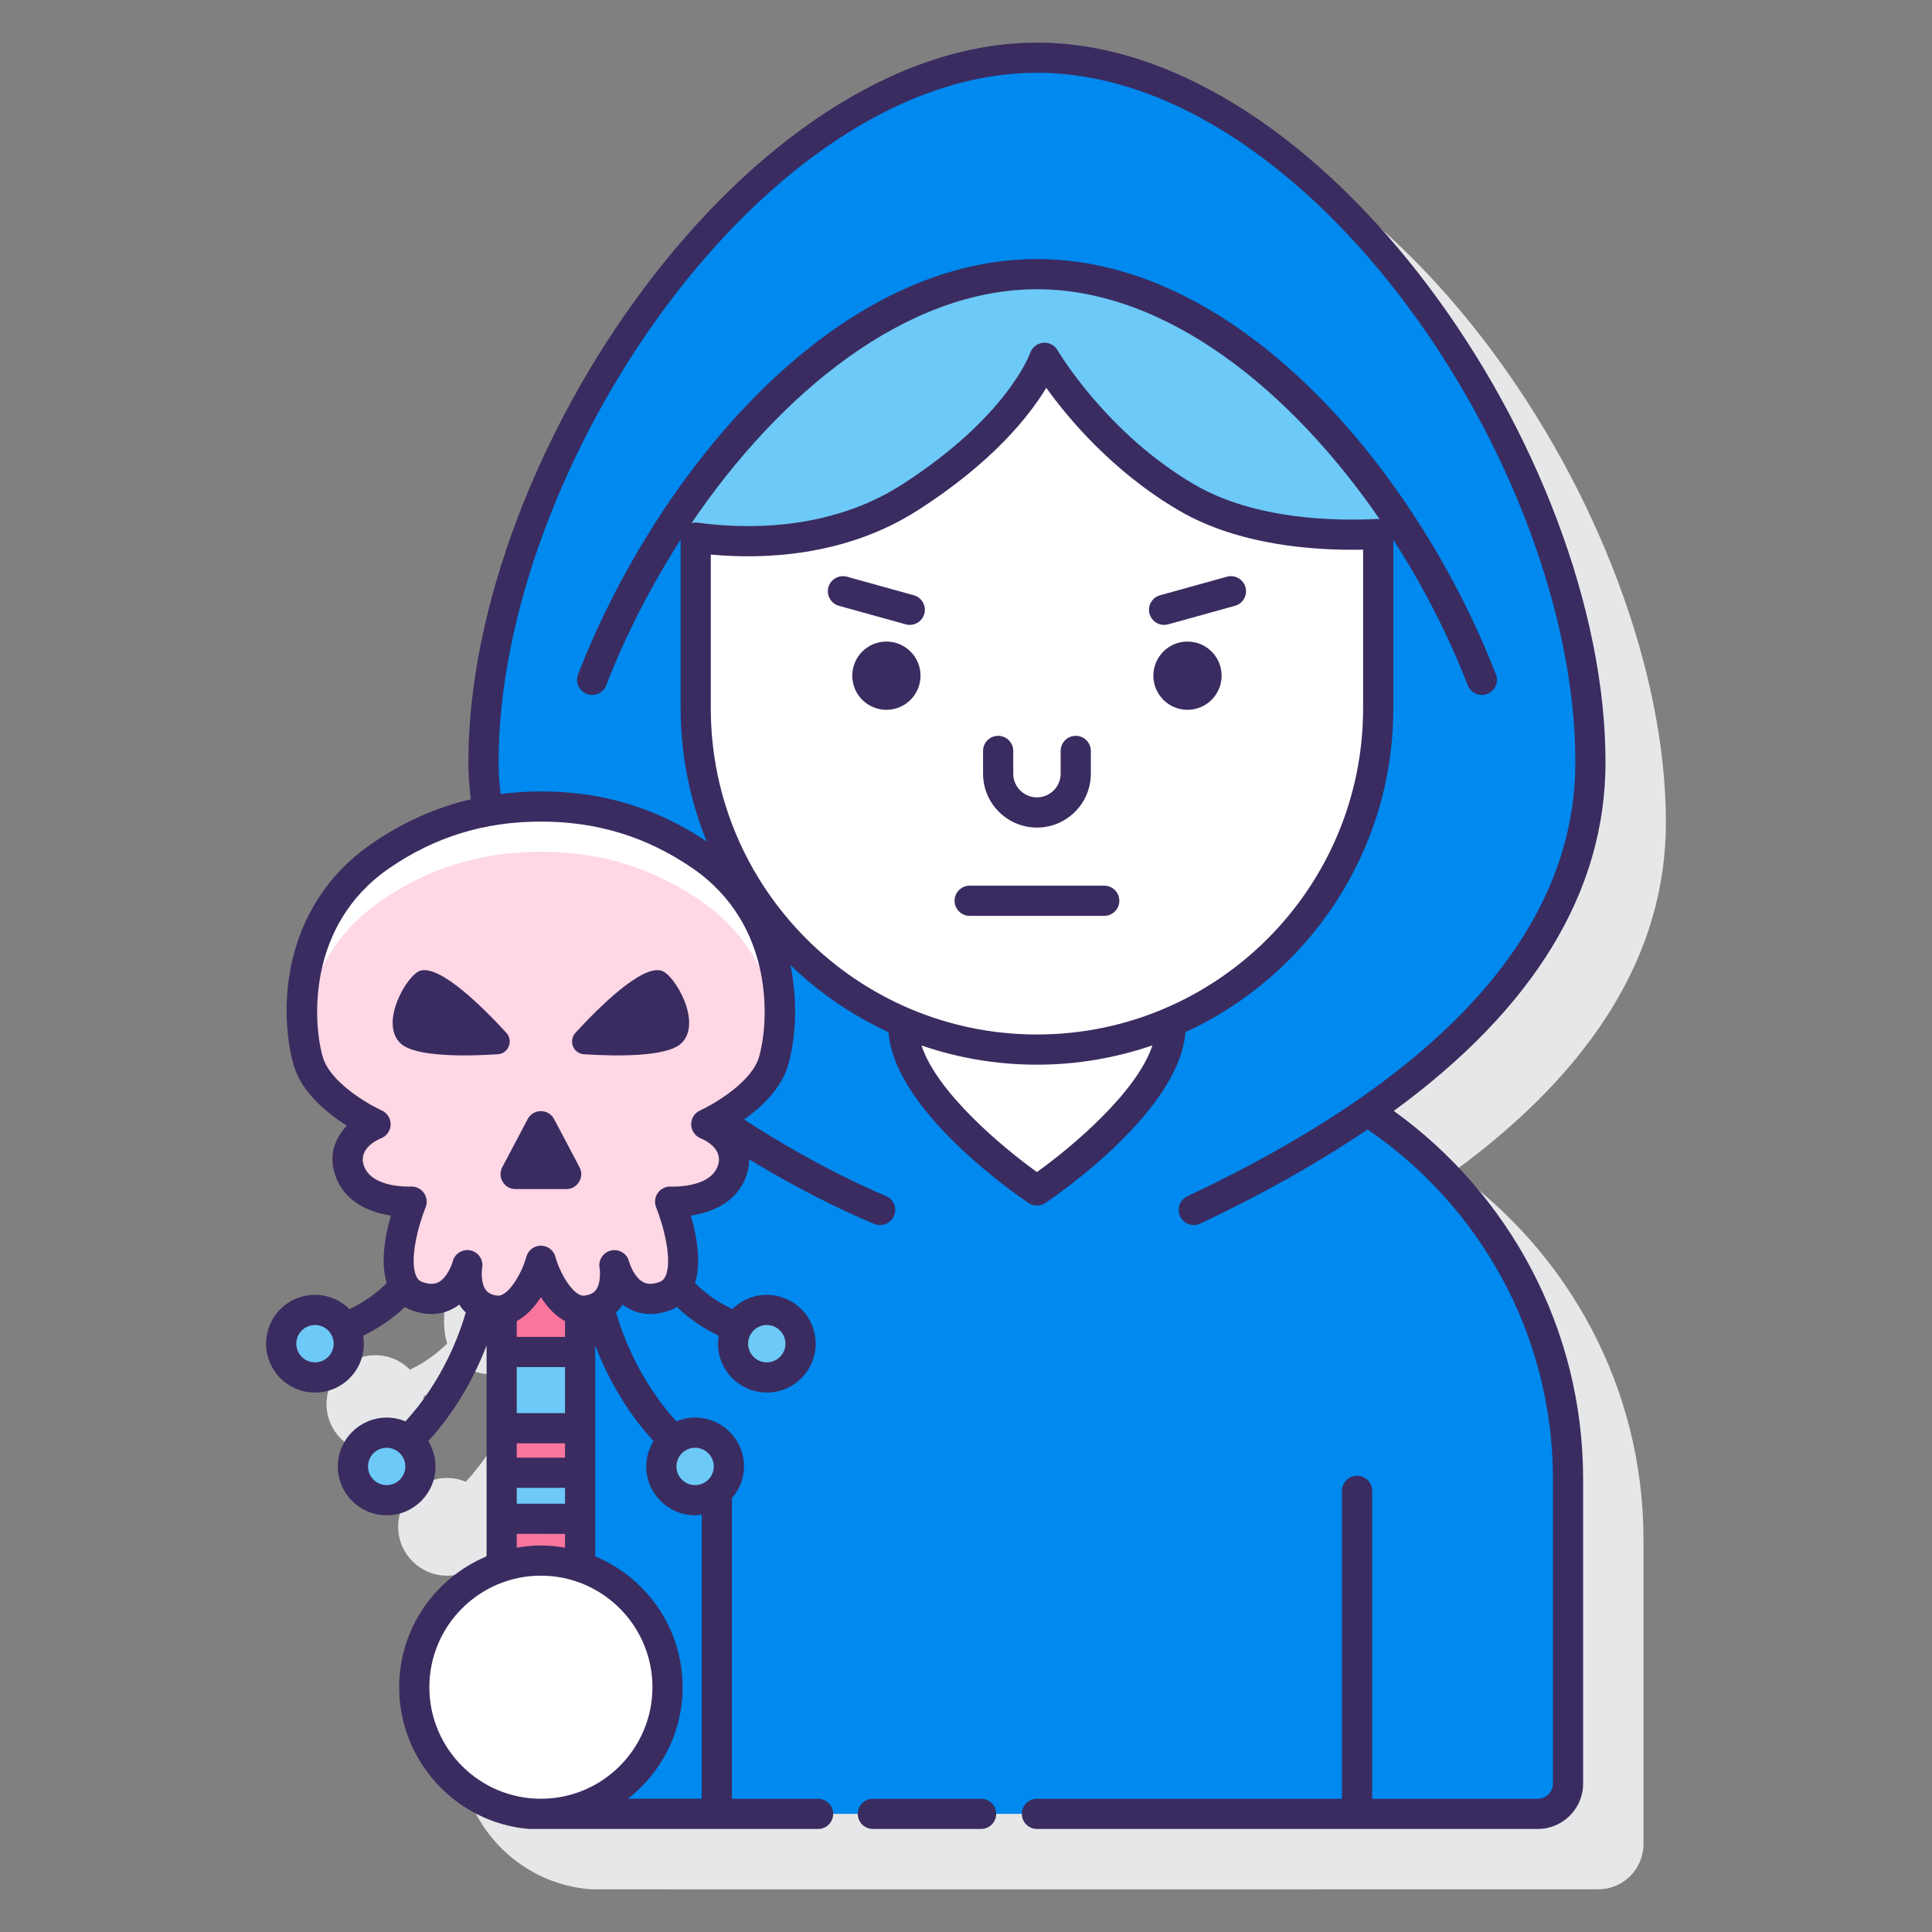 <svg id="Layer_1" enable-background="new 0 0 128 128" height="512" viewBox="0 0 128 128" width="512" xmlns="http://www.w3.org/2000/svg"><rect x="0" y="0" width="128" height="128" fill="#808080" stroke="none"/><g><g><path d="m96.348 77.596c9.299-6.8 14.022-14.534 14.022-23.103 0-20.374-18.624-47.669-37.669-47.669s-37.669 27.295-37.669 47.669c0 .841.064 1.659.155 2.466-2.307.54-4.463 1.499-6.511 2.903-6.284 4.31-6.152 11.53-5.205 14.746.529 1.795 2.231 3.164 3.512 3.973-.787.814-1.276 1.999-.715 3.438.679 1.744 2.385 2.327 3.632 2.515-.361 1.233-.722 3.075-.273 4.476-.662.658-1.471 1.263-2.468 1.734-.426-.43-.974-.748-1.608-.885-1.738-.375-3.47.737-3.847 2.482-.376 1.744.737 3.47 2.482 3.847.229.049.457.073.682.073 1.492 0 2.837-1.039 3.165-2.555.086-.4.086-.798.026-1.18 1.101-.531 2.017-1.199 2.777-1.928.151.09.312.167.483.228 1.219.435 2.135.174 2.687-.121.152-.082.293-.174.424-.273.046.075.096.149.15.222.082.111.182.203.278.3-.408 1.411-1.527 4.527-3.996 7.215-.384-.16-.804-.25-1.245-.25-1.785 0-3.237 1.452-3.237 3.237s1.452 3.237 3.237 3.237 3.237-1.452 3.237-3.237c0-.615-.182-1.185-.481-1.675 1.998-2.181 3.189-4.576 3.862-6.339v.432 13.539c-3.396 1.415-5.791 4.767-5.791 8.67 0 4.959 3.868 9.056 8.744 9.39.108.012 66.697 0 66.697 0 1.654 0 3-1.346 3-3v-20.172c.002-10.042-4.951-18.943-12.537-24.405z" fill="#e6e7e8"/></g><g><g><path d="m90.644 73.625c7.174-5.023 14.725-12.711 14.725-23.133 0-19.147-17.522-46.669-36.669-46.669s-36.669 27.522-36.669 46.669c0 10.33 7.647 18.143 14.691 23.155-7.95 5.186-13.208 14.153-13.208 24.352v20.173c0 1.105.895 2 2 2h66.373c1.105 0 2-.895 2-2v-20.173c0-10.214-5.274-19.191-13.243-24.374z" fill="#0089ef"/><path d="m68.7 69.538c-3.15 0-6.148-.646-8.872-1.809v.269c0 4.9 8.872 10.872 8.872 10.872s8.872-5.972 8.872-10.872v-.269c-2.724 1.164-5.722 1.809-8.872 1.809z" fill="#fff"/><g><path d="m78.629 32.968c-6.144-3.586-9.431-9.263-9.431-9.263s-1.464 4.482-8.936 9.263c-5.119 3.275-10.979 3.091-14.171 2.651v11.311c0 12.486 10.122 22.608 22.608 22.608s22.61-10.122 22.61-22.608v-11.551c-3.068.162-8.506.025-12.68-2.411z" fill="#fff"/><g><path d="m68.7 18.163c-9.422 0-18.395 7.522-24.517 17.115 1.955.448 9.617 1.825 16.08-2.31 7.472-4.781 8.936-9.263 8.936-9.263s3.287 5.677 9.431 9.263c5.277 3.079 12.589 2.487 14.554 2.258-6.123-9.568-15.08-17.063-24.484-17.063z" fill="#6dc9f7"/></g></g></g><g><g><g fill="#6dc9f7"><path d="m25.618 94.918c-1.236 0-2.237 1.002-2.237 2.237 0 1.236 1.002 2.237 2.237 2.237 1.236 0 2.237-1.002 2.237-2.237s-1.002-2.237-2.237-2.237z"/><path d="m21.341 86.836c-1.208-.26-2.398.507-2.659 1.715-.26 1.208.508 2.398 1.715 2.659s2.398-.507 2.659-1.715-.507-2.398-1.715-2.659z"/><path d="m46.053 94.918c-1.236 0-2.237 1.002-2.237 2.237 0 1.236 1.002 2.237 2.237 2.237s2.237-1.002 2.237-2.237-1.001-2.237-2.237-2.237z"/><path d="m52.989 88.551c-.26-1.208-1.451-1.976-2.659-1.715-1.208.26-1.976 1.451-1.715 2.659.26 1.208 1.451 1.976 2.659 1.715 1.207-.26 1.975-1.451 1.715-2.659z"/></g><g><path d="m35.835 83.529c-.26.977-1.232 3.079-2.599 3.289v16.99c.819-.267 1.691-.415 2.599-.415s1.78.149 2.599.415v-16.99c-1.367-.21-2.339-2.311-2.599-3.289z" fill="#fa759e"/><g fill="#6dc9f7"><path d="m33.236 89.573h5.199v5.051h-5.199z"/><path d="m33.236 97.573h5.199v3.051h-5.199z"/></g></g><g><g><path d="m46.43 56.686c-3.01-2.064-6.409-3.254-10.595-3.254s-7.585 1.19-10.595 3.254c-6.029 4.135-5.539 11.169-4.811 13.638.727 2.469 4.453 4.16 4.453 4.16s-2.532.992-1.682 3.171c.848 2.179 4.072 1.957 4.072 1.957s-2.181 5.357.384 6.272c2.564.913 3.307-2.064 3.307-2.064s-.506 2.745 1.892 3.012c1.568.175 2.698-2.237 2.981-3.303.283 1.066 1.413 3.478 2.981 3.303 2.398-.267 1.892-3.012 1.892-3.012s.743 2.977 3.307 2.064c2.565-.914.384-6.272.384-6.272s3.224.222 4.072-1.957c.85-2.178-1.682-3.171-1.682-3.171s3.725-1.691 4.453-4.16c.726-2.469 1.216-9.503-4.813-13.638z" fill="#ffd7e5"/></g><g><g><path d="m25.24 59.686c3.01-2.064 6.409-3.254 10.595-3.254s7.584 1.19 10.595 3.254c3.574 2.451 4.849 5.916 5.15 8.85.347-3.18-.233-8.478-5.15-11.85-3.01-2.064-6.409-3.254-10.595-3.254s-7.585 1.19-10.595 3.254c-4.917 3.372-5.497 8.67-5.15 11.85.302-2.933 1.577-6.399 5.15-8.85z" fill="#fff"/></g></g></g></g><g><circle cx="35.835" cy="111.782" fill="#fff" r="8.39"/><g fill="#3a2c60"><path d="m65 119.172h-7.172c-.552 0-1 .448-1 1s.448 1 1 1h7.172c.553 0 1-.448 1-1s-.447-1-1-1z"/><path d="m92.341 73.601c9.304-6.801 14.028-14.537 14.028-23.108 0-20.374-18.624-47.669-37.669-47.669s-37.669 27.296-37.669 47.669c0 .841.065 1.658.157 2.465-2.308.54-4.464 1.499-6.513 2.904-6.283 4.309-6.152 11.529-5.206 14.746.529 1.795 2.232 3.164 3.513 3.973-.787.814-1.276 1.998-.715 3.437.679 1.744 2.385 2.328 3.633 2.516-.36 1.232-.721 3.072-.274 4.473-.661.656-1.48 1.255-2.474 1.726-.435-.435-.984-.741-1.6-.874-.845-.181-1.711-.025-2.438.444s-1.227 1.192-1.409 2.038c-.183.845-.025 1.711.444 2.438s1.192 1.227 2.038 1.409c.229.049.46.074.689.074.615 0 1.219-.176 1.748-.518.727-.469 1.227-1.192 1.409-2.038.087-.404.092-.813.026-1.209 1.091-.529 2.01-1.181 2.766-1.904.154.092.318.171.494.233 1.221.435 2.135.175 2.687-.122.152-.081.293-.173.424-.273.046.076.096.15.15.223.083.112.183.205.28.301-.406 1.411-1.522 4.522-3.998 7.214-.383-.16-.803-.25-1.244-.25-1.785 0-3.237 1.452-3.237 3.237s1.452 3.237 3.237 3.237 3.237-1.452 3.237-3.237c0-.616-.182-1.187-.482-1.678 2.001-2.184 3.19-4.58 3.864-6.338v13.974c-3.396 1.415-5.791 4.767-5.791 8.67 0 4.912 3.793 8.988 8.603 9.39h19.152c.552 0 1-.448 1-1s-.448-1-1-1h-5.71v-19.911c.492-.568.801-1.299.801-2.108 0-1.785-1.452-3.237-3.237-3.237-.44 0-.859.09-1.242.25-2.468-2.686-3.589-5.802-3.998-7.215.096-.096.196-.189.278-.3.054-.073.104-.147.15-.222.13.1.271.191.423.273.552.296 1.464.557 2.688.122.175-.062.339-.141.493-.233.756.723 1.675 1.375 2.766 1.904-.065.396-.061.805.026 1.209.327 1.516 1.672 2.555 3.164 2.555.226 0 .454-.024.683-.073 1.745-.376 2.858-2.102 2.482-3.847s-2.103-2.855-3.847-2.482c-.617.133-1.165.438-1.601.874-.995-.471-1.813-1.07-2.474-1.726.447-1.401.087-3.241-.274-4.473 1.248-.188 2.954-.771 3.632-2.515.167-.428.232-.83.233-1.21 4.379 2.677 7.91 4.126 8.302 4.282.122.049.248.072.371.072.397 0 .772-.238.929-.629.206-.513-.044-1.095-.557-1.3-.104-.042-4.365-1.788-9.383-5.066 1.163-.828 2.454-2.039 2.903-3.561.456-1.549.715-4.028.167-6.662 1.893 1.819 4.085 3.327 6.497 4.439.386 5.172 8.347 10.69 9.277 11.316.169.114.363.17.559.17.194 0 .39-.057.559-.17.93-.626 8.89-6.144 9.276-11.316 8.12-3.737 13.774-11.945 13.774-21.454v-11.173c1.984 3.084 3.659 6.369 4.931 9.645.154.396.532.639.933.639.121 0 .243-.022.362-.068.515-.2.77-.779.57-1.294-5.147-13.252-16.856-27.515-30.404-27.515-13.547 0-25.258 14.263-30.405 27.514-.2.515.055 1.095.57 1.294.513.201 1.094-.055 1.294-.57 1.272-3.276 2.947-6.561 4.932-9.646v11.174c0 3.119.62 6.091 1.725 8.818-3.316-2.226-6.91-3.315-10.982-3.315-.915 0-1.802.064-2.67.174-.078-.694-.134-1.395-.134-2.115 0-19.519 17.635-45.669 35.669-45.669s35.669 26.15 35.669 45.669c0 10.998-8.578 20.643-25.497 28.667l-.21.1c-.499.237-.712.833-.475 1.332.236.5.833.713 1.332.475l.21-.1c4.101-1.945 7.713-3.995 10.873-6.138 7.404 5.057 12.283 13.548 12.283 23.171v20.173c0 .551-.448 1-1 1h-10.977v-20.4c0-.552-.447-1-1-1s-1 .448-1 1v20.4h-20.21c-.553 0-1 .448-1 1s.447 1 1 1h33.186c1.654 0 3-1.346 3-3v-20.173c0-10.041-4.958-18.936-12.545-24.398zm-70.263 15.683c-.07.323-.261.6-.539.779s-.608.24-.932.169c-.323-.07-.6-.261-.779-.539-.179-.277-.239-.608-.169-.932.07-.323.261-.6.539-.779.202-.13.433-.198.667-.198.088 0 .176.009.264.028.323.07.6.261.779.539.18.279.24.61.17.933zm15.356 4.34h-3.198v-3.05h3.198zm-3.198 1.999 3.198.001v.949h-3.198zm0 2.95h3.198v1.051h-3.198zm3.198-10h-3.198v-1.046c.653-.348 1.188-.944 1.599-1.585.411.641.946 1.238 1.599 1.586zm-11.816 9.82c-.682 0-1.237-.555-1.237-1.237s.555-1.237 1.237-1.237 1.237.555 1.237 1.237-.555 1.237-1.237 1.237zm8.618 3.23 3.198.001v.915c-.521-.09-1.053-.147-1.599-.147s-1.078.057-1.599.147zm-5.79 10.159c0-4.075 3.315-7.39 7.39-7.39s7.39 3.315 7.39 7.39-3.315 7.39-7.39 7.39-7.39-3.315-7.39-7.39zm13.162 7.39c2.197-1.72 3.617-4.39 3.617-7.39 0-3.903-2.395-7.255-5.791-8.67v-13.974c.674 1.759 1.862 4.155 3.864 6.339-.3.491-.483 1.062-.483 1.678 0 1.785 1.452 3.237 3.237 3.237.149 0 .292-.024.437-.044v18.823h-4.881zm5.682-22.017c0 .682-.555 1.237-1.237 1.237s-1.237-.555-1.237-1.237.555-1.237 1.237-1.237 1.237.555 1.237 1.237zm2.472-8.803c.179-.278.456-.469.779-.539.665-.143 1.327.282 1.47.948.07.323.009.654-.17.932s-.456.469-.779.539c-.661.145-1.326-.281-1.47-.949-.069-.322-.009-.653.17-.931zm26.585-19.081c-1.028 3.105-5.343 6.729-7.646 8.381-2.305-1.651-6.621-5.272-7.648-8.381.002.001.002-.005.003-.005 2.398.824 4.97 1.272 7.645 1.272 2.673 0 5.242-.453 7.639-1.276.003.001.004.01.007.009zm13.962-22.341c0 11.915-9.693 21.608-21.608 21.608s-21.609-9.693-21.609-21.608v-10.189c3.408.318 8.871.166 13.71-2.931 4.988-3.192 7.412-6.284 8.516-8.115 1.431 1.992 4.396 5.562 8.808 8.137 3.965 2.314 8.989 2.653 12.184 2.584v10.514zm-44.493-12.27c5.887-8.677 14.227-15.497 22.885-15.497 8.572 0 16.829 6.686 22.705 15.239-.05-.005-.098-.025-.149-.022-2.814.147-8.137.05-12.123-2.276-5.828-3.401-9.038-8.847-9.069-8.901-.197-.339-.58-.531-.965-.49-.39.039-.723.304-.849.675-.015.042-1.512 4.249-8.527 8.737-4.882 3.123-10.552 2.908-13.495 2.502-.141-.018-.281-.006-.413.033zm.049 22.851c5.534 3.795 5.065 10.333 4.417 12.531-.488 1.657-2.986 3.111-3.908 3.532-.363.166-.59.533-.582.932s.256.756.625.907c.267.109 1.577.71 1.121 1.879-.56 1.438-3.049 1.322-3.072 1.323-.342-.026-.675.131-.878.411-.202.279-.247.643-.117.963.489 1.208 1.092 3.511.626 4.549-.095.212-.221.333-.419.404-.431.154-.779.154-1.066.002-.55-.291-.863-1.089-.936-1.366-.13-.522-.652-.843-1.175-.733-.526.111-.87.621-.779 1.151.042.243.086 1.033-.242 1.47-.101.134-.292.319-.776.373-.699.066-1.615-1.479-1.904-2.566-.116-.438-.513-.743-.966-.743s-.85.305-.966.743c-.288 1.086-1.2 2.628-1.904 2.566-.484-.054-.674-.239-.775-.373-.329-.437-.284-1.227-.244-1.464.098-.531-.244-1.044-.771-1.159-.525-.111-1.051.211-1.182.735-.053.211-.365 1.061-.93 1.363-.106.057-.43.228-1.071 0-.199-.071-.324-.192-.419-.404-.466-1.038.137-3.341.626-4.549.129-.319.084-.681-.117-.96-.2-.279-.523-.434-.875-.415-.026.001-2.516.116-3.075-1.323-.456-1.168.854-1.77 1.116-1.876.374-.147.624-.503.634-.905.011-.402-.22-.771-.586-.937-.92-.417-3.416-1.866-3.906-3.531-.647-2.199-1.116-8.737 4.417-12.531 3.021-2.071 6.302-3.078 10.029-3.078s7.009 1.008 10.03 3.079z"/><path d="m73.158 58.678h-8.915c-.552 0-1 .448-1 1s.448 1 1 1h8.915c.553 0 1-.448 1-1s-.448-1-1-1z"/><path d="m58.726 42.505c-1.249 0-2.261 1.012-2.261 2.261s1.012 2.261 2.261 2.261 2.261-1.012 2.261-2.261-1.012-2.261-2.261-2.261z"/><path d="m78.674 42.505c-1.249 0-2.261 1.012-2.261 2.261s1.012 2.261 2.261 2.261 2.261-1.012 2.261-2.261-1.012-2.261-2.261-2.261z"/><path d="m68.701 54.829c1.969 0 3.57-1.602 3.57-3.571v-1.508c0-.552-.447-1-1-1s-1 .448-1 1v1.507c0 .866-.704 1.571-1.57 1.571s-1.571-.705-1.571-1.571v-1.507c0-.552-.447-1-1-1s-1 .448-1 1v1.507c-.001 1.969 1.602 3.572 3.571 3.572z"/><path d="m81.285 38.209-4.428 1.229c-.532.147-.844.699-.696 1.231.123.442.525.733.963.733.089 0 .179-.012.269-.037l4.428-1.229c.532-.147.844-.699.696-1.231s-.699-.845-1.232-.696z"/><path d="m60.542 39.438-4.427-1.229c-.534-.147-1.083.164-1.231.696s.164 1.083.696 1.231l4.427 1.229c.09.025.18.037.268.037.438 0 .84-.291.963-.733.148-.532-.163-1.084-.696-1.231z"/><path d="m32.979 69.847c.714-.046 1.048-.898.564-1.425-1.572-1.712-4.377-4.493-5.692-4.113-.87.251-2.742 3.452-1.32 4.811.963.921 4.359.861 6.448.727z"/><path d="m38.692 69.847c2.089.134 5.484.194 6.449-.727 1.422-1.359-.45-4.56-1.32-4.811-1.316-.38-4.12 2.401-5.692 4.113-.485.527-.152 1.379.563 1.425z"/><path d="m34.153 78.78h3.365c.746 0 1.224-.793.875-1.452l-1.682-3.185c-.372-.703-1.379-.703-1.751 0l-1.682 3.185c-.349.659.129 1.452.875 1.452z"/></g></g></g></g></g></svg>